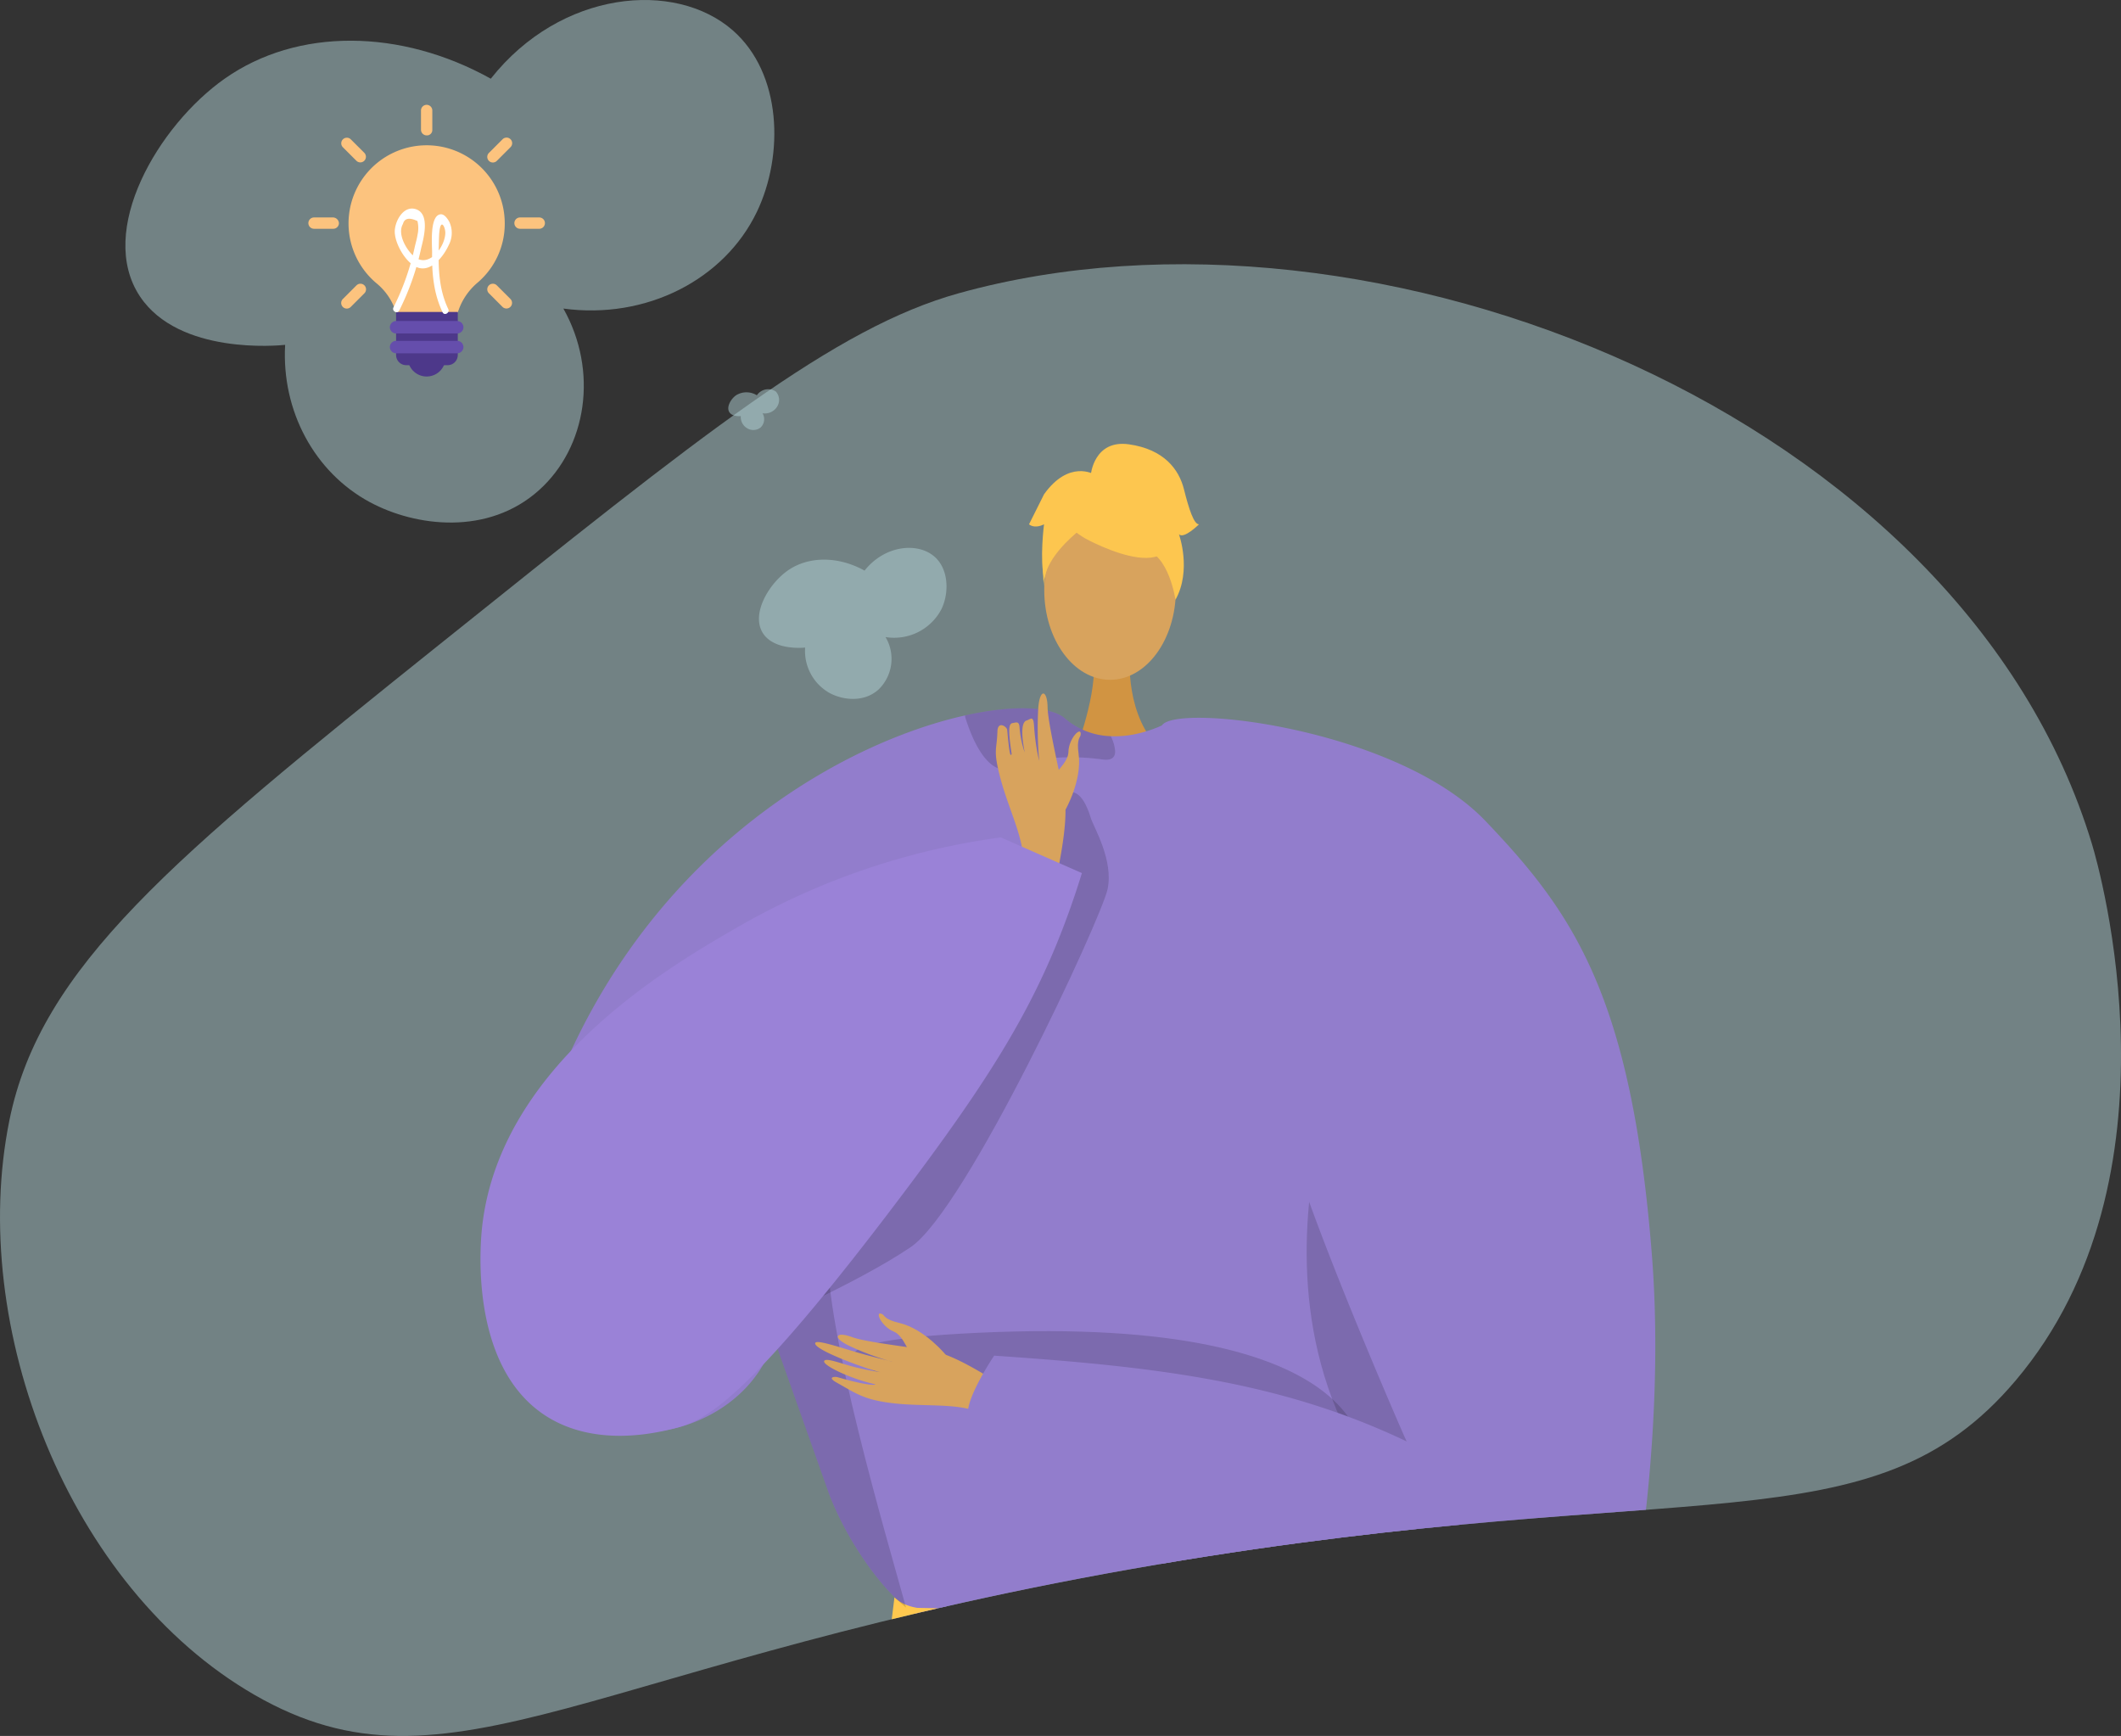 <svg xmlns="http://www.w3.org/2000/svg" xmlns:xlink="http://www.w3.org/1999/xlink" width="433.558" height="354.81" viewBox="0 0 433.558 354.81"><rect x="0" y="0" width="433.558" height="354.81" fill="#333333" stroke="none"/><defs><style>.a,.m{fill:none;}.b{fill:#b4d5d9;opacity:0.49;}.c{clip-path:url(#a);}.d{fill:#d19442;}.e,.l{fill:#d8a35d;}.f{fill:#927dcc;}.g{fill:#ffc84f;}.h{opacity:0.15;}.i{opacity:0.3;}.j{opacity:0.5;}.k{fill:#fdc64f;}.l{fill-rule:evenodd;}.m{stroke:#927dcc;stroke-miterlimit:10;stroke-width:1.093px;}.n{fill:#9a82d7;}.o{fill:#fcc37e;}.p{fill:#4d388a;}.q{fill:#654eac;}.r{fill:#fff;}</style><clipPath id="a"><path class="a" d="M479.526,467.005c54.043-43.3,81.064-64.954,106.433-72,84.758-23.536,205.17,24.9,231.649,112.693,1.378,4.568,19.537,68-15.652,109.564-29.462,34.8-66.527,19.069-175.3,37.564-116.455,19.8-144.527,49.825-184.693,26.658-38.028-21.934-58.647-75.251-50.086-117.439C398.242,532.672,425.423,510.356,479.526,467.005Z"/></clipPath></defs><g transform="translate(-389.952 -335.075)"><path class="b" d="M479.526,467.005c54.043-43.3,81.064-64.954,106.433-72,84.758-23.536,205.17,24.9,231.649,112.693,1.378,4.568,19.537,68-15.652,109.564-29.462,34.8-66.527,19.069-175.3,37.564-116.455,19.8-144.527,49.825-184.693,26.658-38.028-21.934-58.647-75.251-50.086-117.439C398.242,532.672,425.423,510.356,479.526,467.005Z"/><g class="c"><path class="d" d="M620.917,469.184s-1.117,12.473,6.576,19.37-17.73,0-17.73,0,4.731-11.946,3.669-19.37S620.917,469.184,620.917,469.184Z"/><ellipse class="e" cx="13.451" cy="18.352" rx="13.451" ry="18.352" transform="translate(603.409 437.317)"/><path class="f" d="M704.587,589.194c-.286,4.506-4.945,24.919-10.768,43.063-4.772,14.9-10.34,28.27-14.917,30.119-10.155,4.087-86.831,9.7-102.595,2.176-.368-.276-.766-.572-1.145-.9-5.915-4.812-12.331-14.313-15.733-23.212,0-.01-9.063-25.552-10.912-30.752-.02-.051-.03-.092-.051-.133-.061-.2-.132-.4-.2-.582-.02-.072-.051-.133-.072-.205-9.542,32.581-84.124,30.211-40.866-60.278,20.362-42.593,56.7-62.025,79.9-67.185,10.043-2.237,17.624-1.8,20.393.593a15.034,15.034,0,0,0,9.389,3.647,20.322,20.322,0,0,0,5.272-.48,26.266,26.266,0,0,0,5.588-1.9c.858-.4,1.359-.685,1.359-.685a54.538,54.538,0,0,1,14.2.848C695.923,493.607,705.057,581.624,704.587,589.194Z"/><path class="g" d="M679.074,787.371H626.217q.108-4.855.238-9.791c.111-4.5.237-9.023.364-13.5.134-4.749.269-9.459.4-14.049.126-4.4.245-8.691.356-12.807.3-11.627.506-21.893.467-29.349-.032-7.06-.285-11.6-.9-12.371-.229-.293-.466-.238-.72.158-.8,1.25-1.7,5.9-2.691,12.973-.53,3.759-1.076,8.208-1.646,13.194-.562,4.876-1.14,10.282-1.741,16.06-.42,4.052-.848,8.3-1.291,12.68-.5,5.026-1.013,10.226-1.535,15.545-.388,3.894-.776,7.852-1.172,11.849-.309,3.118-.617,6.261-.926,9.411H556.493c.016-.143.032-.293.056-.435.514-3.665,1.045-7.52,1.591-11.517.649-4.749,1.314-9.7,1.987-14.754.625-4.725,1.266-9.553,1.9-14.4,1.3-9.886,2.588-19.883,3.8-29.373,1.164-9.079,2.248-17.7,3.214-25.3,2.232-17.762,3.752-30.054,3.752-30.054a6.047,6.047,0,0,0,.482.435.176.176,0,0,0,.04.032,6.955,6.955,0,0,0,1.67,1,10.406,10.406,0,0,0,2.517.705l5.351.1c3.957.071,9.213.142,15.244.2,4.512.048,9.459.088,14.6.1,1.346.008,2.7.016,4.061.008h.063c3.3.008,6.649.008,10.005-.008,5.271-.023,10.55-.079,15.616-.174,4.725-.087,9.277-.206,13.456-.372q2.719-.118,5.216-.245c.016.008.032,0,.047,0l.412-.024c.419-.024.649-.039.649-.039.847-.048,1.662-.1,2.461-.159s1.568-.1,2.312-.166H667c.617-.047,1.21-.095,1.789-.15.38-.032.759-.072,1.124-.111.182-.016.364-.032.538-.056s.356-.039.53-.055.348-.04.515-.055.332-.04.5-.064c.237-.023.467-.055.7-.087.886-.118,1.685-.237,2.4-.364a16.722,16.722,0,0,0,2.723-.689,2.106,2.106,0,0,0,.213-.087,3.008,3.008,0,0,0,.372-.166c.056-.031.111-.063.159-.087s.1-.063.134-.095a.983.983,0,0,0,.214-.182.906.906,0,0,1-.008.1c0,.063-.008.166-.016.3-.008.174-.015.4-.031.688-.008.19-.016.4-.032.634-.024.435-.048.949-.072,1.535-.007.151-.015.3-.023.459a.386.386,0,0,0-.008.1c-.008.222-.024.451-.032.689s-.031.491-.039.744c-.024.467-.048.958-.08,1.472-.007.214-.015.435-.031.657-.016.317-.032.641-.047.974-.016.221-.024.451-.032.688-.048.879-.095,1.8-.151,2.786-.023.491-.047,1-.079,1.512s-.047,1.045-.079,1.591c-.04.752-.079,1.528-.119,2.319-.063,1.211-.126,2.477-.2,3.784-.032.656-.072,1.321-.1,2-.079,1.551-.167,3.166-.254,4.828-.071,1.195-.126,2.422-.2,3.673-.039.807-.087,1.622-.126,2.446q-.142,2.6-.285,5.334c-.182,3.356-.317,6.823-.412,10.377-.356,12.593-.221,26.262.261,39.655.182,4.741.4,9.442.657,14.049s.555,9.134.887,13.5Q678.639,782.626,679.074,787.371Z"/><path class="h" d="M548.193,608.769c.021.072.051.133.072.205.071.184.143.378.2.582.02.041.031.082.051.133,1.849,5.2,10.912,30.742,10.912,30.752,3.4,8.9,9.818,18.4,15.733,23.212-4.015-14.538-16.53-56.682-16.05-73.662C556.724,606.358,548.193,608.759,548.193,608.769Z"/><path class="h" d="M664.245,552.212s-31.257,73.637,36.512,111.259l1.354,1.062,1.03-17.815s-29.5-48.809-29.53-50.008S664.245,552.212,664.245,552.212Z"/><path class="h" d="M617.9,488.56c.04,1.216-.6,2.013-2.555,1.747-6.089-.827-12.965-.654-17.96,1.635a4.244,4.244,0,0,1-4.108-.174c-3.2-1.869-5.179-7.448-5.966-9.92a1.713,1.713,0,0,1-.082-.542c10.043-2.237,17.624-1.8,20.393.593a15.04,15.04,0,0,0,9.389,3.647A8.311,8.311,0,0,1,617.9,488.56Z"/><g class="i"><path d="M616.884,664.128c-.18-.015-.359-.029-.533-.045C616.351,664.083,616.54,664.1,616.884,664.128Z"/><path class="j" d="M616.884,664.128c14.231,1.135,45.337-.876,45.337-.876,9.14-.527,15.56-1.338,16.687-2.571,0,0,0,.038-.007.1-.068,1.428-.887,17.777-2.037,39.207a10.677,10.677,0,0,1-1.5-.173,11.647,11.647,0,0,1-7.532-5.352,25.889,25.889,0,0,1-2.929-6.116C654.3,668.162,621.443,664.537,616.884,664.128Z"/></g><path class="k" d="M611.8,445.135s23.286,12.911,16.374-7.818C623.4,422.975,595.923,435.894,611.8,445.135Z"/><path class="k" d="M615.18,440.183s-13.029,7.73-11.772,15.485c0,0-2.873-23.153,10.082-23.735s17.97.668,16.82,25.152C630.31,457.085,626.546,437.609,615.18,440.183Z"/><path class="k" d="M612.925,432.084s.655-7.214,7.806-6.193,10.217,5.109,11.239,9.2,2.043,7.152,3.065,7.152c0,0-3.065,3.065-4.087,2.043,0,0,2.652,7.348-.717,13.38,0,0-1.326-9.293-6.435-10.315S612.925,432.084,612.925,432.084Z"/><path class="k" d="M613.58,432.021s-5.109-3.065-10.217,4.087l-3.065,6.13s1.022,1.022,3.065,0c0,0-.931,7.2.045,11.262l3.02-12.284Z"/><path class="h" d="M668.653,633.982s3.706-30.309-78.575-26.507,59.6,24.14,59.6,24.14Z"/><path class="l" d="M596.772,619.463c-.94-.4-10.652-7.3-16.137-8.243s-13.729-1.821-16.518-2.855c-3.281-1.217-4.232.049-.482,1.828a54.766,54.766,0,0,0,8.6,3.181c.551.066-3.011-.7-6.86-1.818-4.091-1.188-8.511-2.713-8.776-1.989-.513,1.4,11.215,5.574,13.308,5.968a53.271,53.271,0,0,1-5.512-1.11c-2.476-.643-5.285-1.757-5.892-1.28-.955.751,5.2,3.737,10.383,4.875.078.177-1.636.31-7.707-1.455-.61-.177-2.21-.03-.253,1.068,4.119,2.311,5.72,3.609,11.9,4.287,6.026.662,12.79-.059,17.021,1.739Z"/><path class="l" d="M583.255,611.972s-4.292-5.278-9.481-6.5c-3.083-.726-2.949-1.506-3.463-1.782-1.7-.916-.252,2.5,2.334,3.546,2.1.852,3.016,4.629,4.25,5.512s5,2.619,6.005,2.188S583.255,611.972,583.255,611.972Z"/><path class="f" d="M693.58,502.856c17.841,18.669,29.867,35.653,34.039,88.749,2.117,26.939-1.062,53.463-3.256,67.409a16.628,16.628,0,0,1-12.523,13.524c-61.664,15.119-123.222-47.093-123.222-47.093-3.342-1.551,4.549-13.283,4.549-13.283,33.259,2.259,58.643,5.273,84.327,17.533-.129-.073-22.217-50.749-24.67-64.445-6.422-35.915-34.249-68.738-25.351-81.92C630.548,478.77,675.584,484.024,693.58,502.856Z"/><path class="m" d="M571.041,787.371l.7-7.337,1.346-14.089,1.448-15.118L575.949,736l1.551-16.186,1.211-12.72,1.187-12.427,1.559-16.289,1.148-11.983.245-2.6.317-3.3"/><path class="m" d="M586.175,787.371l.514-5.327,1.33-13.764,1.433-14.817,1.4-14.532,1.6-16.574,1.219-12.617,1.219-12.609,1.765-18.213,1.053-10.954.388-3.958.032-.356"/><path class="m" d="M612.738,663.65l-.04.459-.332,4.132-.894,11.089-1.488,18.331-1.005,12.49-1.069,13.163-1.29,15.973-1.132,14L604.3,768l-1.061,13.092-.507,6.277"/><line class="m" x2="0.32" y2="31.845" transform="translate(626.821 663.653)"/><path class="m" d="M640.172,787.371l.119-6.577.261-13.867.237-13.194.261-13.954.277-14.912.23-12.712.293-15.854.309-16.6.174-9.506.055-3.087.055-2.9v-.269l.008-.285"/><path class="m" d="M655.9,663.555v.063l-.016,2.39-.055,11.762-.008,1.765-.095,17.674-.079,15.514-.063,12.783-.079,14.92-.071,14.184-.063,12.909-.071,13.7-.032,6.15"/><path class="m" d="M669.117,663.555l.016.886.277,14.477.332,17.294.008.594.277,14.6.253,12.87.269,14.4.261,13.408.253,13.527.261,13.566.158,8.2"/><path class="m" d="M570.755,677.926s84.853,4.005,107.273,0"/><path class="m" d="M627.141,695.5c-29.689,6.724-58.1-3.906-58.1-3.906"/><path class="m" d="M626.821,693.489s26.793,7.529,50.328,1.171"/><path class="m" d="M567.58,703.139s21.4,11.2,56.148,5.491"/><path class="m" d="M565.829,716.891s33.294,10.165,56.254,4.934"/><path class="m" d="M564.072,730.553s16.957,13.293,56.272,7.329"/><path class="m" d="M562.028,746.267s25.856,13.51,57.028,4.3"/><path class="m" d="M560.127,760.663s18.313,13,57.39,5.449"/><path class="m" d="M558.14,775.421s25.276,13.213,58.211,2.538"/><path class="m" d="M557.063,787.371c-.348-.277-.514-.436-.514-.436"/><path class="m" d="M628.038,707.871s11.194,9.243,49.111,2.381"/><path class="m" d="M628.333,721.781s15.707,7.324,47.919,1.54"/><path class="m" d="M627.567,737.22s24.253,7.305,48.685,0"/><path class="m" d="M627.217,750.024s23.578,10.481,49.5,0"/><path class="m" d="M626.821,764.08s22.446,7.877,50.551,0"/><path class="m" d="M626.458,777.581s18.921,8.489,51.8,0"/><path class="h" d="M612.925,502.258c.583,1.908,4.7,8.614,3.426,14.578s-28.882,65.466-40.258,73.155-31.918,16.43-31.918,16.43l56.131-77.657,3.1-26.506S609.286,490.334,612.925,502.258Z"/><path class="l" d="M607.751,500.571s3.427-6,2.681-11.369c-.444-3.189.345-3.348.418-3.936.243-1.953-2.459.677-2.5,3.512-.037,2.3-3.28,4.558-3.664,6.051s-.648,5.7.13,6.494S607.751,500.571,607.751,500.571Z"/><path class="l" d="M605.612,516.131c.034-1.037,3.01-12.774,1.89-18.318s-3.368-15.159-3.411-18.181c-.051-3.556-1.6-3.993-1.91.214a74.189,74.189,0,0,0,.2,10.8,43.862,43.862,0,0,1-1.05-7.109c-.139-2.375-.7-1.436-1.491-1.215-1.465.408-.823,4.418-.428,6.546a20.59,20.59,0,0,1-1.063-5.221c-.105-1.209-.689-.9-1.406-.784s-1.019.98-.194,6.314c-.139.139-.358,1.478-.913-4.923-.056-.643-1.934-1.943-2,.336-.122,4-.959,3.646.666,9.751,1.584,5.953,4.75,12.1,4.6,16.768Z"/><path class="n" d="M594.537,506.233a146.81,146.81,0,0,0-53.012,17.892c-14.142,8.1-49.255,28.227-53.013,61.628-.328,2.918-2.816,28.04,12.59,38.434,10.311,6.955,23.274,3.7,26.717,2.833,6.116-1.537,14.3-4.981,46.176-47.232,18.115-24.011,27.392-38.7,34.458-58.313,1.188-3.3,2.071-6.063,2.651-7.952Z"/></g><path class="b" d="M566.678,451.707c4.137-5.231,10.878-5.843,14.293-2.859,2.909,2.542,3.035,7.367,1.429,10.72a10.907,10.907,0,0,1-11.434,5.718,8.716,8.716,0,0,1-1.429,10.719c-3.006,2.707-7.292,2.176-10.005.715a9.844,9.844,0,0,1-5-9.29c-.415.045-6.273.6-8.576-2.86-2.575-3.868,1.069-10.093,5-12.863C555.254,448.681,561.362,448.748,566.678,451.707Z"/><path class="b" d="M544.664,415.868a2.8,2.8,0,0,1,3.867-.773,2.534,2.534,0,0,1,.387,2.9,2.952,2.952,0,0,1-3.094,1.546,2.357,2.357,0,0,1-.386,2.9,2.4,2.4,0,0,1-2.707.194,2.664,2.664,0,0,1-1.353-2.514c-.113.013-1.7.162-2.32-.773-.7-1.047.289-2.731,1.353-3.48A4.02,4.02,0,0,1,544.664,415.868Z"/><path class="b" d="M490.275,351.159c14.315-18.1,37.637-20.216,49.455-9.89,10.063,8.794,10.5,25.489,4.945,37.089-6.631,13.851-22.586,22.083-39.563,19.784,7.179,12.752,4.83,28.287-4.945,37.09-10.4,9.368-25.233,7.531-34.62,2.474-11.288-6.08-18.076-18.63-17.309-32.146-1.437.156-21.7,2.069-29.672-9.893-8.913-13.383,3.7-34.923,17.309-44.508C450.745,340.689,471.881,340.923,490.275,351.159Z"/><path class="o" d="M483.528,398.956a13.017,13.017,0,0,1,3.933-6.015,15.8,15.8,0,0,0,5.668-12.147,15.966,15.966,0,1,0-26.259,12.147,12.417,12.417,0,0,1,4.049,6.015Z"/><path class="p" d="M473.579,409.6a3.861,3.861,0,0,0,7.172,0Z"/><path class="p" d="M481.445,409.714H473a2.073,2.073,0,0,1-2.082-2.082V398.84h12.609v8.792A2.074,2.074,0,0,1,481.445,409.714Z"/><path class="q" d="M483.412,403.236H470.919a1.283,1.283,0,0,1-1.273-1.272h0a1.284,1.284,0,0,1,1.273-1.273h12.493a1.284,1.284,0,0,1,1.272,1.273h0A1.283,1.283,0,0,1,483.412,403.236Z"/><path class="q" d="M483.412,407.285H470.919a1.284,1.284,0,0,1-1.273-1.273h0a1.283,1.283,0,0,1,1.273-1.272h12.493a1.283,1.283,0,0,1,1.272,1.272h0A1.284,1.284,0,0,1,483.412,407.285Z"/><path class="o" d="M477.165,356.5a1.159,1.159,0,0,0-1.157,1.157v3.933a1.159,1.159,0,0,0,1.157,1.156,1.092,1.092,0,0,0,1.157-1.156v-3.933A1.159,1.159,0,0,0,477.165,356.5Z"/><path class="o" d="M461.664,363.558a1.145,1.145,0,1,0-1.619,1.62l2.776,2.776a1.146,1.146,0,0,0,1.62-1.62Z"/><path class="o" d="M458.078,379.522h-3.933a1.16,1.16,0,0,0-1.157,1.157h0a1.16,1.16,0,0,0,1.157,1.157h3.933a1.159,1.159,0,0,0,1.157-1.157h0A1.243,1.243,0,0,0,458.078,379.522Z"/><path class="o" d="M462.821,393.4l-2.776,2.777a1.145,1.145,0,1,0,1.619,1.619l2.776-2.776a1.145,1.145,0,1,0-1.619-1.62Z"/><path class="o" d="M491.509,393.4a1.145,1.145,0,1,0-1.619,1.62l2.776,2.776a1.145,1.145,0,0,0,1.62-1.619Z"/><path class="o" d="M500.185,379.522h-3.933a1.16,1.16,0,0,0-1.157,1.157h0a1.16,1.16,0,0,0,1.157,1.157h3.933a1.159,1.159,0,0,0,1.157-1.157h0A1.159,1.159,0,0,0,500.185,379.522Z"/><path class="o" d="M492.666,363.558l-2.776,2.776a1.145,1.145,0,0,0,1.619,1.62l2.777-2.776a1.146,1.146,0,1,0-1.62-1.62Z"/><path class="r" d="M471.551,398.561a53.161,53.161,0,0,0,4.5-12.8c.49-1.987,1.883-7.039-1.147-7.946-2.575-.771-4.285,2.614-4.26,4.635.03,2.465,2.263,6.421,4.68,7.3,2.814,1.022,5.364-2.39,6.353-4.576a5.361,5.361,0,0,0,.168-4.654c-.292-.581-1-1.708-1.809-1.645-2.333.183-1.74,6.44-1.758,7.829-.053,4.225.3,8.341,2.146,12.2.372.775,1.524.1,1.153-.674-2-4.17-2.055-8.742-1.922-13.275.025-.848.022-1.706.115-2.549.307-2.782,1.243-.864,1.209.327-.082,2.885-3.425,7.278-6.385,4.766-1.6-1.361-3.472-4.616-2.278-6.642q.459-1.773,2.968-.6a6.151,6.151,0,0,1,.034,2.73c-.129.812-.358,1.624-.555,2.422a51.836,51.836,0,0,1-4.369,12.476c-.409.756.744,1.431,1.153.674Z"/></g></svg>